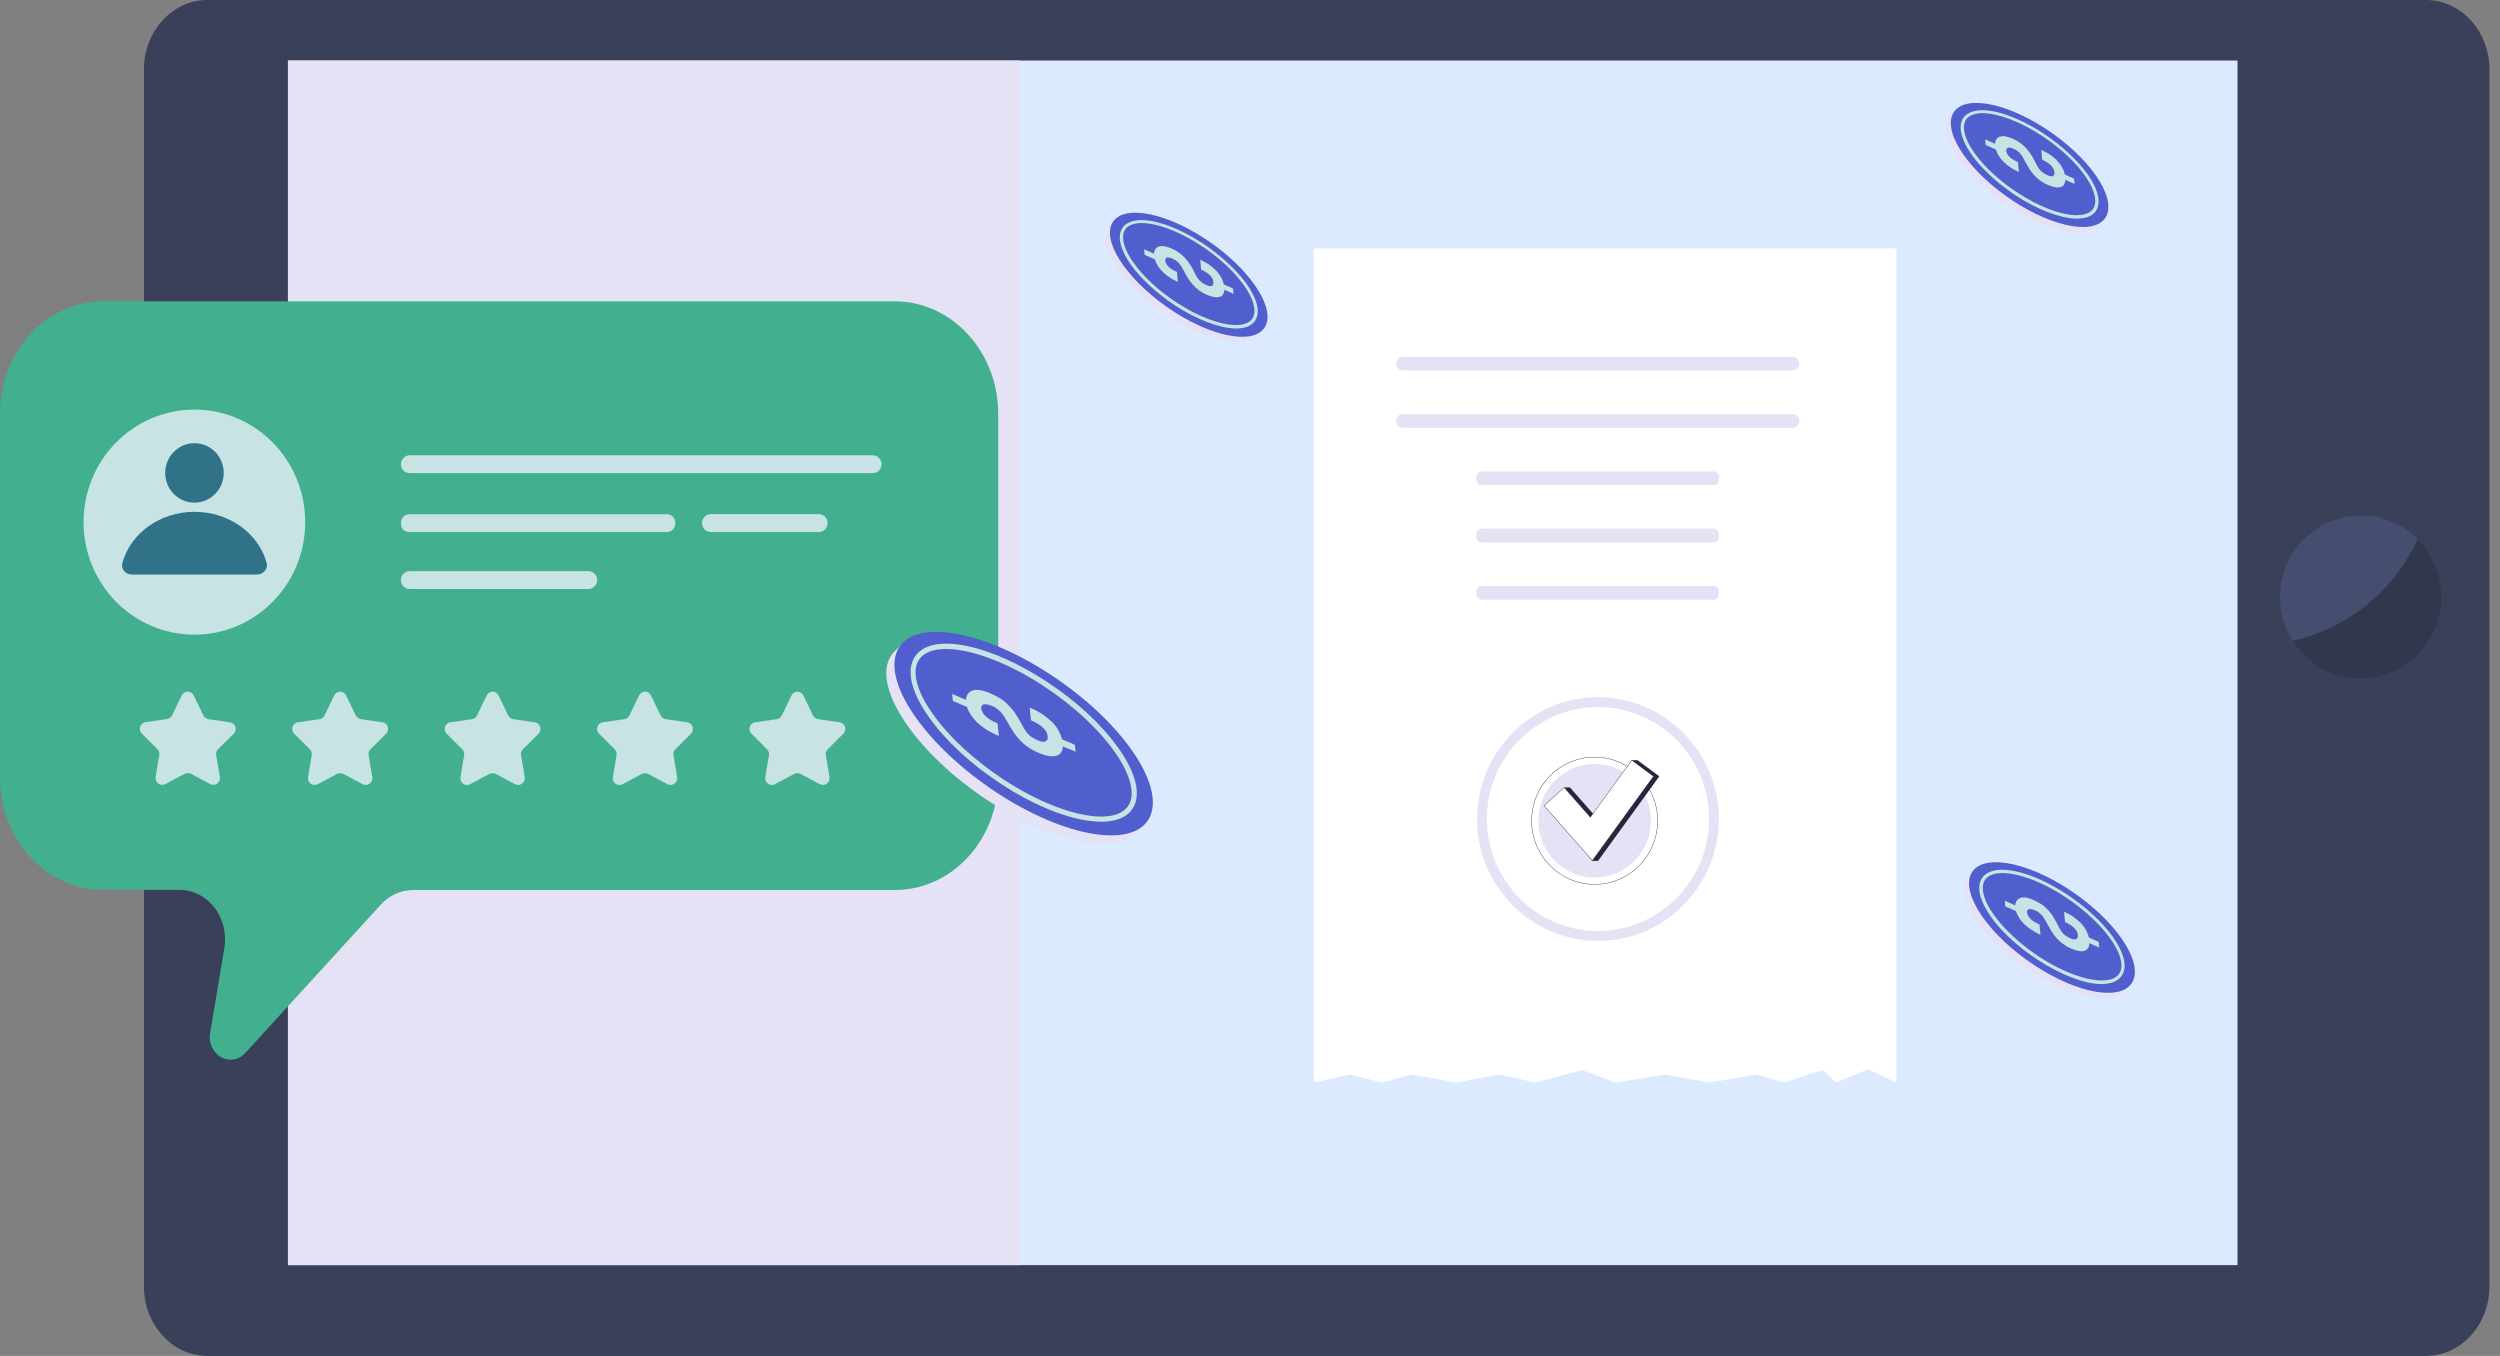 <svg width="236" height="128" viewBox="0 0 236 128" fill="none" xmlns="http://www.w3.org/2000/svg">
<rect x="0" y="0" width="236" height="128" fill="#808080" stroke="none"/>
<path d="M19.565 -3.09944e-06L229.026 -3.09944e-06C232.316 -3.09944e-06 235.001 2.945 235.001 6.554V121.446C235.001 125.055 232.316 128 229.026 128L19.565 128C16.275 128 13.59 125.055 13.59 121.446L13.59 6.554C13.59 2.945 16.275 -3.09944e-06 19.565 -3.09944e-06Z" fill="#3A405A"/>
<path d="M222.864 48.672C224.948 48.672 226.854 49.518 228.225 50.903C229.615 52.307 230.487 54.232 230.487 56.373C230.487 60.619 227.067 64.073 222.864 64.073C220.156 64.073 217.787 62.652 216.434 60.493C215.686 59.305 215.24 57.884 215.24 56.373C215.24 52.109 218.642 48.672 222.864 48.672Z" fill="#464E70"/>
<path d="M228.225 50.903C229.615 52.307 230.487 54.232 230.487 56.373C230.487 60.619 227.067 64.073 222.864 64.073C220.156 64.073 217.787 62.652 216.434 60.493C219.675 59.737 225.09 57.506 228.225 50.903Z" fill="#32374E"/>
<path opacity="0.4" d="M21.75 40.523V71.216C21.75 71.864 21.216 72.404 20.574 72.404C19.933 72.404 19.398 71.864 19.398 71.216L19.398 40.523C19.398 39.875 19.933 39.335 20.574 39.335C21.216 39.335 21.75 39.875 21.75 40.523Z" fill="#307388"/>
<path opacity="0.4" d="M21.75 76.667C21.75 77.332 21.216 77.854 20.574 77.854C19.933 77.854 19.398 77.314 19.398 76.667C19.398 76.019 19.933 75.479 20.574 75.479C21.216 75.461 21.75 76.001 21.75 76.667Z" fill="#307388"/>
<path d="M27.182 5.714L27.182 119.428L211.219 119.428V5.714L27.182 5.714Z" fill="#DCEAFF"/>
<path d="M179.019 23.449V102.194L176.345 100.936L173.331 102.194L172.101 101.008L168.357 102.194L165.807 101.44L161.35 102.194L157.214 101.44L152.489 102.194L149.351 101.008L144.983 102.194L141.471 101.44L137.477 102.194L133.233 101.44L130.452 102.194L127.421 101.44L124.016 102.194V23.449H179.019Z" fill="white"/>
<path d="M150.534 83.486C153.818 83.486 156.48 80.797 156.48 77.48C156.48 74.163 153.818 71.474 150.534 71.474C147.25 71.474 144.588 74.163 144.588 77.48C144.588 80.797 147.25 83.486 150.534 83.486Z" fill="white"/>
<path d="M150.532 83.503C149.727 83.503 148.946 83.344 148.211 83.03C147.501 82.727 146.863 82.292 146.315 81.739C145.767 81.186 145.337 80.542 145.037 79.824C144.726 79.082 144.568 78.293 144.568 77.48C144.568 76.667 144.726 75.878 145.037 75.135C145.337 74.418 145.767 73.774 146.315 73.22C146.863 72.667 147.501 72.233 148.211 71.93C148.946 71.615 149.727 71.456 150.532 71.456C151.337 71.456 152.118 71.615 152.854 71.929C153.564 72.233 154.201 72.667 154.749 73.22C155.297 73.773 155.727 74.418 156.027 75.135C156.338 75.878 156.496 76.666 156.496 77.48C156.496 78.293 156.338 79.082 156.027 79.824C155.727 80.542 155.297 81.186 154.749 81.739C154.201 82.292 153.564 82.727 152.854 83.03C152.118 83.344 151.337 83.503 150.532 83.503V83.503ZM150.532 71.492C149.732 71.492 148.955 71.65 148.225 71.962C147.519 72.264 146.885 72.696 146.34 73.246C145.796 73.796 145.368 74.436 145.07 75.149C144.761 75.887 144.604 76.671 144.604 77.48C144.604 78.288 144.761 79.072 145.07 79.811C145.368 80.523 145.796 81.164 146.34 81.714C146.885 82.264 147.519 82.695 148.224 82.997C148.955 83.309 149.732 83.468 150.532 83.468C151.332 83.468 152.109 83.309 152.84 82.997C153.546 82.695 154.18 82.264 154.724 81.714C155.269 81.164 155.696 80.523 155.995 79.811C156.304 79.072 156.46 78.288 156.46 77.48C156.46 76.671 156.304 75.887 155.995 75.149C155.696 74.436 155.268 73.796 154.724 73.246C154.18 72.696 153.546 72.264 152.84 71.963C152.109 71.65 151.332 71.492 150.532 71.492L150.532 71.492Z" fill="#2C233D"/>
<path d="M150.535 82.846C153.469 82.846 155.848 80.444 155.848 77.48C155.848 74.517 153.469 72.114 150.535 72.114C147.601 72.114 145.223 74.517 145.223 77.48C145.223 80.444 147.601 82.846 150.535 82.846Z" fill="#E5E2F6"/>
<path d="M154.582 71.763H154.036L150.496 76.942L148.207 74.338H147.66L147.725 74.77L146.301 76.048L150.323 81.267H150.857L156.638 73.285L154.582 71.763Z" fill="#2C233D"/>
<path d="M150.318 81.239L145.754 76.048L147.66 74.338L150.128 77.146L154.035 71.763L156.091 73.284L150.318 81.239Z" fill="white"/>
<path d="M150.319 81.269L150.305 81.252L145.729 76.047L147.661 74.314L147.673 74.327L150.127 77.118L154.031 71.738L156.115 73.281L156.105 73.296L150.319 81.269L150.319 81.269ZM145.779 76.05L150.317 81.212L156.066 73.289L154.039 71.788L150.129 77.175L147.658 74.364L145.779 76.05V76.05Z" fill="#2C233D"/>
<path d="M169.213 34.97H132.431C132.074 34.97 131.789 34.682 131.789 34.323C131.789 33.963 132.074 33.676 132.431 33.676H169.213C169.569 33.676 169.855 33.963 169.855 34.323C169.837 34.682 169.551 34.97 169.213 34.97Z" fill="#E5E2F6"/>
<path d="M169.213 40.381H132.431C132.074 40.381 131.789 40.093 131.789 39.733C131.789 39.374 132.074 39.086 132.431 39.086H169.213C169.569 39.086 169.855 39.374 169.855 39.733C169.837 40.093 169.551 40.381 169.213 40.381Z" fill="#E5E2F6"/>
<path d="M161.759 45.79H139.864C139.597 45.79 139.365 45.574 139.365 45.287V44.999C139.365 44.73 139.579 44.496 139.864 44.496H161.759C162.026 44.496 162.258 44.712 162.258 44.999V45.287C162.258 45.574 162.044 45.79 161.759 45.79Z" fill="#E5E2F6"/>
<path d="M161.759 51.2H139.864C139.597 51.2 139.365 50.984 139.365 50.697V50.409C139.365 50.139 139.579 49.906 139.864 49.906H161.759C162.026 49.906 162.258 50.121 162.258 50.409V50.697C162.258 50.984 162.044 51.2 161.759 51.2Z" fill="#E5E2F6"/>
<path d="M161.759 56.611H139.864C139.597 56.611 139.365 56.395 139.365 56.108V55.82C139.365 55.55 139.579 55.317 139.864 55.317H161.759C162.026 55.317 162.258 55.532 162.258 55.82V56.108C162.258 56.395 162.044 56.611 161.759 56.611Z" fill="#E5E2F6"/>
<path d="M150.846 88.823C144.553 88.823 139.436 83.665 139.436 77.32C139.436 70.975 144.553 65.816 150.846 65.816C157.14 65.816 162.257 70.975 162.257 77.32C162.257 83.665 157.14 88.823 150.846 88.823ZM150.846 66.751C145.07 66.751 140.363 71.496 140.363 77.32C140.363 83.143 145.07 87.888 150.846 87.888C156.623 87.888 161.33 83.143 161.33 77.32C161.348 71.496 156.641 66.751 150.846 66.751Z" fill="#E5E2F6"/>
<path d="M27.182 5.714L27.182 119.428H96.266V5.714H27.182Z" fill="#E5E2F6"/>
<g clip-path="url(#clip0_3301_1205)">
<path d="M84.459 28.445H9.758C4.361 28.445 0 33.185 0 39.03V73.42C0 79.265 4.361 84.005 9.758 84.005H16.958C19.631 84.005 21.652 86.642 21.179 89.499L19.836 97.512C19.491 99.577 21.805 100.889 23.161 99.395L35.95 85.395C36.756 84.512 37.856 84.018 38.994 84.018H84.472C89.856 84.018 94.23 79.278 94.23 73.433V39.03C94.217 33.185 89.843 28.445 84.459 28.445Z" fill="#42AF8F"/>
<path d="M18.287 65.653L19.195 67.536C19.284 67.718 19.463 67.848 19.668 67.887L21.714 68.186C22.226 68.263 22.431 68.9 22.06 69.264L20.589 70.718C20.436 70.861 20.372 71.069 20.41 71.277L20.755 73.342C20.845 73.861 20.308 74.251 19.847 74.017L18.018 73.043C17.839 72.952 17.622 72.952 17.43 73.043L15.601 74.017C15.141 74.264 14.604 73.861 14.693 73.342L15.039 71.277C15.077 71.069 15 70.861 14.859 70.718L13.389 69.251C13.018 68.887 13.222 68.238 13.734 68.173L15.78 67.874C15.985 67.848 16.164 67.718 16.253 67.523L17.161 65.64C17.404 65.172 18.057 65.172 18.287 65.653Z" fill="#C7E3E4"/>
<path d="M32.676 65.653L33.584 67.537C33.673 67.718 33.852 67.848 34.057 67.887L36.103 68.186C36.615 68.264 36.819 68.9 36.448 69.264L34.978 70.731C34.824 70.874 34.76 71.082 34.799 71.29L35.144 73.355C35.233 73.874 34.696 74.264 34.236 74.03L32.407 73.056C32.228 72.965 32.011 72.965 31.819 73.056L29.99 74.03C29.529 74.277 28.992 73.874 29.082 73.355L29.427 71.29C29.465 71.082 29.389 70.874 29.248 70.731L27.777 69.264C27.407 68.9 27.611 68.251 28.123 68.186L30.169 67.887C30.373 67.861 30.553 67.731 30.642 67.537L31.55 65.653C31.78 65.173 32.445 65.173 32.676 65.653Z" fill="#C7E3E4"/>
<path d="M47.064 65.653L47.972 67.537C48.062 67.718 48.241 67.848 48.446 67.887L50.492 68.186C51.003 68.264 51.208 68.9 50.837 69.264L49.366 70.731C49.213 70.874 49.149 71.082 49.187 71.29L49.532 73.355C49.622 73.874 49.085 74.264 48.624 74.03L46.796 73.056C46.617 72.965 46.399 72.965 46.207 73.056L44.379 74.03C43.918 74.277 43.381 73.874 43.471 73.355L43.816 71.29C43.854 71.082 43.777 70.874 43.637 70.731L42.166 69.264C41.795 68.9 42 68.251 42.511 68.186L44.558 67.887C44.762 67.861 44.941 67.731 45.031 67.537L45.939 65.653C46.169 65.173 46.834 65.173 47.064 65.653Z" fill="#C7E3E4"/>
<path d="M61.453 65.653L62.361 67.537C62.45 67.718 62.63 67.848 62.834 67.887L64.88 68.186C65.392 68.264 65.597 68.9 65.226 69.264L63.755 70.731C63.602 70.874 63.538 71.082 63.576 71.29L63.921 73.355C64.011 73.874 63.474 74.264 63.013 74.03L61.184 73.056C61.005 72.965 60.788 72.965 60.596 73.056L58.767 74.03C58.307 74.277 57.77 73.874 57.859 73.355L58.205 71.29C58.243 71.082 58.166 70.874 58.025 70.731L56.555 69.264C56.184 68.9 56.388 68.251 56.9 68.186L58.946 67.887C59.151 67.861 59.33 67.731 59.419 67.537L60.328 65.653C60.558 65.173 61.223 65.173 61.453 65.653Z" fill="#C7E3E4"/>
<path d="M75.838 65.653L76.746 67.537C76.835 67.718 77.014 67.848 77.219 67.887L79.265 68.186C79.777 68.264 79.981 68.9 79.611 69.264L78.14 70.731C77.986 70.874 77.922 71.082 77.961 71.29L78.306 73.355C78.395 73.874 77.858 74.264 77.398 74.03L75.569 73.056C75.39 72.965 75.173 72.965 74.981 73.056L73.152 74.03C72.692 74.277 72.154 73.874 72.244 73.355L72.589 71.29C72.628 71.082 72.551 70.874 72.41 70.731L70.939 69.264C70.569 68.9 70.773 68.251 71.285 68.186L73.331 67.887C73.536 67.861 73.715 67.731 73.804 67.537L74.712 65.653C74.942 65.173 75.608 65.173 75.838 65.653Z" fill="#C7E3E4"/>
<path d="M18.35 59.913C24.128 59.913 28.812 55.157 28.812 49.289C28.812 43.422 24.128 38.666 18.35 38.666C12.572 38.666 7.889 43.422 7.889 49.289C7.889 55.157 12.572 59.913 18.35 59.913Z" fill="#C7E3E4"/>
<path d="M21.045 45.288C21.396 43.781 20.476 42.27 18.991 41.914C17.507 41.558 16.019 42.491 15.668 43.999C15.318 45.507 16.237 47.018 17.722 47.374C19.206 47.73 20.694 46.796 21.045 45.288Z" fill="#307388"/>
<path d="M24.245 54.238H12.467C11.84 54.238 11.393 53.705 11.546 53.16C12.3 50.38 15.063 48.315 18.363 48.315C21.662 48.315 24.425 50.38 25.179 53.16C25.32 53.705 24.859 54.238 24.245 54.238Z" fill="#307388"/>
<path d="M82.39 44.666H38.677C38.229 44.666 37.846 44.289 37.846 43.822C37.846 43.367 38.217 42.978 38.677 42.978H82.39C82.838 42.978 83.221 43.354 83.221 43.822C83.221 44.289 82.85 44.666 82.39 44.666Z" fill="#C7E3E4"/>
<path d="M62.975 50.225H38.612C38.19 50.225 37.857 49.874 37.857 49.458V49.316C37.857 48.887 38.203 48.549 38.612 48.549H62.988C63.41 48.549 63.743 48.9 63.743 49.316V49.458C63.73 49.874 63.397 50.225 62.975 50.225Z" fill="#C7E3E4"/>
<path d="M55.546 55.602H38.677C38.229 55.602 37.846 55.225 37.846 54.758C37.846 54.303 38.217 53.913 38.677 53.913H55.546C55.993 53.913 56.377 54.29 56.377 54.758C56.364 55.225 55.993 55.602 55.546 55.602Z" fill="#C7E3E4"/>
<path d="M77.301 50.225H67.095C66.647 50.225 66.264 49.848 66.264 49.381C66.264 48.926 66.635 48.536 67.095 48.536H77.301C77.748 48.536 78.132 48.913 78.132 49.381C78.119 49.848 77.748 50.225 77.301 50.225Z" fill="#C7E3E4"/>
</g>
<path d="M183.865 11.257C183.918 11.132 183.989 11.024 184.079 10.934C184.132 10.862 184.203 10.79 184.275 10.736L184.578 10.431L184.649 10.485C186.218 9.712 189.427 10.538 192.69 12.677C196.63 15.266 199.162 18.843 198.431 20.73L198.538 20.82L198.092 21.251C198.075 21.269 198.057 21.287 198.021 21.323L198.003 21.341C197.896 21.449 197.772 21.539 197.629 21.611C196.096 22.419 192.833 21.611 189.534 19.454C185.558 16.776 183.009 13.127 183.865 11.257Z" fill="#E5E2F6"/>
<path d="M193.171 12.192C189.16 9.55 185.201 8.921 184.328 10.79C183.454 12.659 186.004 16.308 190.015 18.95C194.027 21.593 197.985 22.222 198.859 20.352C199.732 18.483 197.183 14.834 193.171 12.192Z" fill="#505ECE"/>
<path d="M190.248 18.428C188.572 17.314 187.128 15.983 186.165 14.671C185.203 13.323 184.864 12.137 185.22 11.346C185.399 10.933 185.755 10.663 186.255 10.519C187.734 10.088 190.355 10.915 192.94 12.622C194.616 13.737 196.061 15.067 197.023 16.379C197.986 17.727 198.325 18.913 197.968 19.704C197.79 20.117 197.433 20.387 196.934 20.531C196.667 20.603 196.382 20.639 196.043 20.639C194.527 20.621 192.388 19.83 190.248 18.428ZM186.344 10.789C185.934 10.915 185.648 11.13 185.506 11.454C185.203 12.137 185.523 13.233 186.415 14.473C187.342 15.768 188.768 17.08 190.409 18.158C192.459 19.524 194.599 20.315 196.061 20.315C196.346 20.315 196.613 20.279 196.845 20.207C197.255 20.081 197.54 19.866 197.683 19.542C197.986 18.859 197.665 17.763 196.774 16.523C195.847 15.228 194.42 13.916 192.78 12.838C190.73 11.472 188.59 10.681 187.128 10.681C186.843 10.681 186.575 10.717 186.344 10.789Z" fill="#C7E3E4"/>
<path d="M193.53 16.631C193.619 16.649 193.69 16.649 193.762 16.631C193.833 16.613 193.869 16.578 193.904 16.506C193.94 16.452 193.94 16.362 193.94 16.272C193.94 16.182 193.904 16.092 193.869 15.984C193.833 15.877 193.762 15.787 193.672 15.679C193.583 15.571 193.458 15.481 193.316 15.373C193.173 15.265 192.995 15.175 192.781 15.086L192.692 14.151C193.048 14.313 193.351 14.475 193.619 14.672C193.886 14.87 194.1 15.05 194.279 15.265C194.457 15.463 194.6 15.679 194.706 15.877C194.813 16.074 194.885 16.272 194.92 16.47L195.794 16.865L195.848 17.368L194.974 16.973C194.974 17.153 194.92 17.297 194.849 17.422C194.778 17.548 194.671 17.62 194.528 17.656C194.386 17.692 194.225 17.71 194.011 17.674C193.815 17.638 193.583 17.566 193.316 17.458C193.031 17.332 192.781 17.189 192.567 17.027C192.353 16.865 192.157 16.685 191.996 16.506C191.818 16.308 191.676 16.11 191.533 15.877C191.39 15.661 191.265 15.409 191.123 15.158C191.034 14.996 190.962 14.852 190.891 14.744C190.82 14.636 190.731 14.528 190.659 14.439C190.57 14.349 190.499 14.277 190.41 14.223C190.32 14.169 190.214 14.115 190.107 14.061C190 14.007 189.893 13.971 189.803 13.953C189.714 13.935 189.625 13.935 189.572 13.935C189.5 13.953 189.465 13.989 189.429 14.043C189.393 14.097 189.376 14.169 189.393 14.259C189.411 14.439 189.518 14.618 189.696 14.798C189.875 14.978 190.16 15.158 190.499 15.301L190.588 16.236C190.285 16.11 190.017 15.966 189.786 15.805C189.554 15.643 189.322 15.463 189.144 15.283C188.965 15.104 188.805 14.906 188.68 14.708C188.555 14.511 188.466 14.313 188.413 14.115L187.45 13.684L187.396 13.162L188.341 13.576C188.341 13.396 188.395 13.252 188.466 13.127C188.555 13.019 188.662 12.929 188.805 12.893C188.948 12.857 189.126 12.839 189.322 12.875C189.518 12.911 189.75 12.983 190 13.091C190.285 13.216 190.534 13.36 190.748 13.522C190.962 13.684 191.158 13.863 191.319 14.043C191.479 14.241 191.64 14.439 191.783 14.672C191.925 14.888 192.05 15.14 192.175 15.391C192.246 15.535 192.317 15.679 192.389 15.787C192.46 15.895 192.531 16.002 192.62 16.092C192.71 16.182 192.799 16.254 192.888 16.326C192.977 16.398 193.102 16.452 193.227 16.506C193.334 16.578 193.423 16.613 193.53 16.631Z" fill="#C7E3E4"/>
<path d="M104.494 21.628C104.547 21.503 104.619 21.395 104.708 21.305C104.761 21.233 104.833 21.161 104.904 21.107L105.207 20.802L105.296 20.855C106.847 20.083 110.074 20.91 113.337 23.048C117.277 25.637 119.809 29.214 119.078 31.101L119.185 31.191L118.739 31.622C118.722 31.64 118.704 31.658 118.668 31.694L118.65 31.712C118.543 31.82 118.418 31.91 118.276 31.982C116.743 32.791 113.48 31.982 110.181 29.825C106.17 27.147 103.62 23.498 104.494 21.628Z" fill="#E5E2F6"/>
<path d="M119.354 30.954C120.508 29.285 118.249 25.686 114.308 22.915C110.367 20.144 106.236 19.25 105.081 20.92C103.926 22.589 106.185 26.188 110.127 28.959C114.068 31.73 118.199 32.623 119.354 30.954Z" fill="#505ECE"/>
<path d="M110.873 28.8C109.197 27.685 107.753 26.355 106.79 25.043C105.828 23.695 105.489 22.509 105.845 21.718C106.024 21.304 106.38 21.035 106.879 20.891C108.359 20.46 110.98 21.286 113.565 22.994C115.241 24.108 116.686 25.439 117.648 26.751C118.611 28.099 118.95 29.285 118.593 30.076C118.415 30.489 118.058 30.759 117.559 30.903C117.292 30.975 117.007 31.011 116.668 31.011C115.152 30.993 112.995 30.202 110.873 28.8ZM106.969 21.161C106.559 21.286 106.273 21.502 106.131 21.826C105.828 22.509 106.148 23.605 107.04 24.845C107.967 26.14 109.393 27.452 111.034 28.53C113.084 29.896 115.224 30.687 116.686 30.687C116.971 30.687 117.238 30.651 117.47 30.579C117.88 30.453 118.165 30.238 118.308 29.914C118.611 29.231 118.29 28.135 117.399 26.894C116.472 25.6 115.045 24.288 113.405 23.21C111.355 21.844 109.215 21.053 107.753 21.053C107.468 21.053 107.2 21.089 106.969 21.161Z" fill="#C7E3E4"/>
<path d="M114.135 27.002C114.224 27.02 114.296 27.02 114.367 27.002C114.438 26.984 114.474 26.948 114.51 26.877C114.545 26.823 114.545 26.733 114.545 26.643C114.545 26.553 114.51 26.463 114.474 26.355C114.438 26.247 114.367 26.157 114.278 26.05C114.189 25.942 114.064 25.852 113.921 25.744C113.779 25.636 113.6 25.546 113.386 25.456L113.297 24.522C113.654 24.684 113.957 24.845 114.224 25.043C114.492 25.241 114.706 25.421 114.884 25.636C115.062 25.834 115.205 26.05 115.312 26.247C115.419 26.445 115.49 26.643 115.526 26.84L116.4 27.236L116.453 27.739L115.579 27.344C115.579 27.524 115.526 27.667 115.455 27.793C115.383 27.901 115.276 27.991 115.134 28.027C114.991 28.063 114.831 28.081 114.617 28.045C114.42 28.009 114.189 27.937 113.921 27.829C113.636 27.703 113.386 27.559 113.172 27.398C112.958 27.236 112.762 27.056 112.602 26.877C112.424 26.679 112.281 26.481 112.138 26.247C111.996 26.032 111.871 25.78 111.728 25.528C111.639 25.367 111.568 25.223 111.496 25.115C111.425 25.007 111.336 24.899 111.265 24.809C111.176 24.72 111.104 24.648 111.015 24.594C110.926 24.54 110.819 24.486 110.712 24.432C110.605 24.378 110.498 24.342 110.409 24.324C110.32 24.306 110.231 24.306 110.177 24.306C110.106 24.324 110.07 24.36 110.034 24.414C109.999 24.468 109.981 24.54 109.999 24.63C110.017 24.809 110.124 24.989 110.302 25.169C110.48 25.349 110.765 25.528 111.104 25.672L111.193 26.607C110.89 26.481 110.623 26.337 110.391 26.175C110.141 26.014 109.928 25.834 109.749 25.654C109.571 25.474 109.41 25.277 109.286 25.079C109.161 24.881 109.072 24.684 109.018 24.486L108.055 24.055L108.002 23.533L108.947 23.947C108.947 23.767 109 23.623 109.072 23.497C109.161 23.39 109.268 23.3 109.41 23.264C109.553 23.228 109.731 23.21 109.928 23.246C110.124 23.282 110.355 23.354 110.605 23.461C110.89 23.587 111.14 23.731 111.354 23.893C111.568 24.055 111.764 24.234 111.924 24.414C112.085 24.612 112.245 24.809 112.388 25.043C112.531 25.259 112.655 25.51 112.78 25.762C112.852 25.906 112.923 26.05 112.994 26.157C113.065 26.265 113.137 26.373 113.226 26.463C113.315 26.553 113.404 26.625 113.493 26.697C113.583 26.769 113.707 26.823 113.832 26.877C113.939 26.948 114.046 26.984 114.135 27.002Z" fill="#C7E3E4"/>
<path d="M185.557 83.03C185.611 82.904 185.682 82.778 185.771 82.688C185.843 82.616 185.914 82.544 185.985 82.472L186.306 82.149L186.395 82.203C188.036 81.394 191.423 82.257 194.864 84.504C199.019 87.236 201.675 90.992 200.908 92.987L201.033 93.077L200.57 93.545C200.552 93.563 200.516 93.599 200.498 93.617L200.481 93.635C200.356 93.742 200.231 93.832 200.088 93.922C198.466 94.785 195.043 93.922 191.566 91.639C187.34 88.835 184.648 84.989 185.557 83.03Z" fill="#E5E2F6"/>
<path d="M195.363 84C191.138 81.214 186.966 80.567 186.056 82.526C185.147 84.486 187.821 88.35 192.047 91.118C196.273 93.904 200.445 94.551 201.354 92.592C202.263 90.633 199.589 86.786 195.363 84Z" fill="#505ECE"/>
<path d="M192.284 90.561C190.519 89.393 188.986 87.991 187.987 86.607C186.971 85.187 186.614 83.946 186.989 83.102C187.185 82.67 187.542 82.383 188.076 82.221C189.628 81.772 192.391 82.634 195.119 84.432C196.884 85.6 198.417 87.002 199.416 88.386C200.432 89.806 200.789 91.046 200.414 91.891C200.218 92.323 199.862 92.61 199.327 92.772C199.059 92.844 198.738 92.898 198.4 92.898C196.795 92.898 194.531 92.035 192.284 90.561ZM188.183 82.526C187.755 82.652 187.452 82.886 187.292 83.228C186.971 83.946 187.31 85.115 188.255 86.409C189.235 87.775 190.733 89.141 192.462 90.291C194.62 91.729 196.884 92.556 198.417 92.556C198.72 92.556 199.006 92.52 199.255 92.448C199.683 92.323 199.986 92.089 200.147 91.747C200.468 91.028 200.129 89.86 199.184 88.566C198.203 87.2 196.706 85.834 194.976 84.683C192.819 83.245 190.555 82.419 189.021 82.419C188.7 82.419 188.415 82.455 188.183 82.526Z" fill="#C7E3E4"/>
<path d="M195.722 88.674C195.811 88.692 195.9 88.692 195.972 88.656C196.043 88.638 196.079 88.584 196.114 88.53C196.15 88.476 196.15 88.386 196.15 88.279C196.15 88.189 196.114 88.081 196.079 87.991C196.043 87.883 195.972 87.775 195.865 87.668C195.776 87.56 195.651 87.452 195.49 87.344C195.348 87.236 195.152 87.128 194.938 87.038L194.848 86.068C195.223 86.23 195.544 86.409 195.811 86.607C196.079 86.805 196.31 87.02 196.507 87.218C196.703 87.434 196.845 87.65 196.952 87.865C197.059 88.081 197.148 88.297 197.184 88.494L198.111 88.908L198.165 89.447L197.238 89.034C197.238 89.231 197.184 89.375 197.113 89.501C197.024 89.627 196.917 89.717 196.774 89.753C196.631 89.806 196.453 89.806 196.239 89.77C196.025 89.735 195.793 89.663 195.508 89.537C195.205 89.411 194.938 89.249 194.724 89.088C194.492 88.926 194.296 88.728 194.117 88.53C193.939 88.333 193.779 88.117 193.636 87.865C193.493 87.632 193.351 87.38 193.208 87.11C193.119 86.948 193.03 86.805 192.959 86.679C192.887 86.553 192.798 86.445 192.709 86.355C192.62 86.266 192.531 86.194 192.441 86.122C192.352 86.05 192.245 85.996 192.121 85.942C192.014 85.888 191.907 85.852 191.8 85.834C191.71 85.816 191.621 85.816 191.55 85.816C191.479 85.834 191.425 85.87 191.39 85.924C191.354 85.978 191.336 86.05 191.354 86.158C191.372 86.337 191.479 86.535 191.675 86.733C191.871 86.931 192.156 87.11 192.531 87.272L192.62 88.243C192.317 88.099 192.031 87.955 191.764 87.775C191.514 87.614 191.283 87.416 191.086 87.236C190.89 87.038 190.73 86.841 190.605 86.643C190.48 86.427 190.373 86.23 190.32 86.014L189.303 85.564L189.25 85.025L190.248 85.475C190.248 85.277 190.302 85.133 190.391 85.007C190.48 84.882 190.587 84.81 190.748 84.756C190.89 84.702 191.086 84.702 191.283 84.738C191.496 84.774 191.728 84.846 191.996 84.971C192.299 85.115 192.566 85.259 192.798 85.421C193.03 85.582 193.226 85.78 193.404 85.978C193.583 86.176 193.743 86.391 193.886 86.643C194.028 86.877 194.171 87.128 194.296 87.398C194.367 87.56 194.456 87.686 194.527 87.811C194.599 87.937 194.688 88.045 194.777 88.135C194.866 88.225 194.955 88.315 195.062 88.368C195.169 88.44 195.276 88.494 195.419 88.566C195.526 88.62 195.633 88.656 195.722 88.674Z" fill="#C7E3E4"/>
<path d="M83.943 62.201C84.032 62.003 84.157 61.823 84.281 61.661C84.388 61.536 84.496 61.428 84.62 61.32L85.12 60.817L85.244 60.907C87.812 59.648 93.089 60.978 98.438 64.501C104.91 68.761 109.046 74.621 107.852 77.731L108.03 77.874L107.317 78.593C107.281 78.629 107.246 78.665 107.21 78.701L107.192 78.719C107.014 78.881 106.8 79.025 106.568 79.15C104.036 80.481 98.688 79.15 93.285 75.591C86.706 71.26 82.516 65.256 83.943 62.201Z" fill="#E5E2F6"/>
<path d="M99.207 63.71C92.629 59.379 86.121 58.354 84.712 61.41C83.286 64.483 87.476 70.469 94.055 74.8C100.634 79.132 107.142 80.157 108.55 77.101C109.976 74.046 105.804 68.042 99.207 63.71Z" fill="#505ECE"/>
<path d="M98.346 70.013C98.462 70.035 98.579 70.035 98.672 69.991C98.765 69.969 98.812 69.902 98.859 69.836C98.905 69.769 98.905 69.658 98.905 69.525C98.905 69.414 98.859 69.281 98.812 69.17C98.765 69.037 98.672 68.904 98.532 68.771C98.415 68.638 98.252 68.505 98.043 68.371C97.856 68.238 97.6 68.105 97.32 67.994L97.203 66.796C97.693 66.996 98.112 67.218 98.462 67.462C98.812 67.706 99.115 67.972 99.371 68.216C99.628 68.482 99.814 68.749 99.954 69.015C100.094 69.281 100.211 69.547 100.257 69.791L101.47 70.302L101.54 70.967L100.327 70.457C100.327 70.701 100.257 70.878 100.164 71.034C100.047 71.189 99.908 71.3 99.721 71.344C99.535 71.411 99.302 71.411 99.022 71.366C98.742 71.322 98.439 71.233 98.066 71.078C97.669 70.923 97.32 70.723 97.04 70.523C96.737 70.324 96.481 70.08 96.247 69.836C96.014 69.592 95.804 69.325 95.618 69.015C95.431 68.726 95.245 68.416 95.058 68.083C94.942 67.883 94.825 67.706 94.732 67.551C94.639 67.395 94.522 67.262 94.406 67.151C94.289 67.04 94.172 66.952 94.056 66.863C93.939 66.774 93.799 66.708 93.636 66.641C93.496 66.575 93.356 66.53 93.217 66.508C93.1 66.486 92.984 66.486 92.89 66.486C92.797 66.508 92.727 66.552 92.68 66.619C92.634 66.685 92.611 66.774 92.634 66.907C92.657 67.129 92.797 67.373 93.053 67.617C93.31 67.861 93.683 68.083 94.172 68.283L94.289 69.481C93.893 69.303 93.52 69.126 93.17 68.904C92.844 68.704 92.541 68.46 92.284 68.238C92.028 67.994 91.818 67.75 91.655 67.506C91.491 67.24 91.352 66.996 91.282 66.73L89.953 66.175L89.883 65.51L91.188 66.064C91.188 65.82 91.258 65.643 91.375 65.487C91.491 65.332 91.631 65.243 91.841 65.177C92.028 65.11 92.284 65.11 92.54 65.155C92.82 65.199 93.123 65.288 93.473 65.443C93.869 65.621 94.219 65.798 94.522 65.998C94.825 66.197 95.082 66.441 95.315 66.686C95.548 66.93 95.758 67.196 95.944 67.506C96.131 67.795 96.317 68.105 96.481 68.438C96.574 68.638 96.69 68.793 96.784 68.948C96.877 69.104 96.993 69.237 97.11 69.348C97.227 69.459 97.343 69.569 97.483 69.636C97.623 69.725 97.763 69.791 97.949 69.88C98.089 69.947 98.229 69.991 98.346 70.013Z" fill="#C7E3E4"/>
<path d="M94.427 73.955C91.664 72.14 89.293 69.947 87.742 67.772C86.155 65.561 85.602 63.62 86.19 62.308C86.493 61.643 87.064 61.175 87.884 60.942C90.309 60.241 94.624 61.589 98.849 64.375C101.613 66.19 103.984 68.383 105.535 70.558C107.122 72.769 107.675 74.71 107.086 76.022C106.783 76.687 106.213 77.155 105.393 77.388C104.965 77.514 104.483 77.568 103.948 77.568C101.452 77.568 97.904 76.256 94.427 73.955ZM88.009 61.427C87.331 61.625 86.868 62.002 86.618 62.524C86.101 63.638 86.654 65.453 88.116 67.484C89.631 69.606 91.967 71.744 94.677 73.542C98.047 75.771 101.559 77.083 103.948 77.083C104.43 77.083 104.875 77.029 105.25 76.921C105.927 76.723 106.391 76.346 106.641 75.825C107.158 74.71 106.605 72.895 105.143 70.864C103.627 68.743 101.292 66.604 98.582 64.806C95.212 62.578 91.7 61.265 89.311 61.265C88.829 61.265 88.383 61.319 88.009 61.427Z" fill="#C7E3E4"/>
<defs>
<clipPath id="clip0_3301_1205">
<rect width="94.217" height="71.574" fill="white" transform="translate(0 28.445)"/>
</clipPath>
</defs>
</svg>
